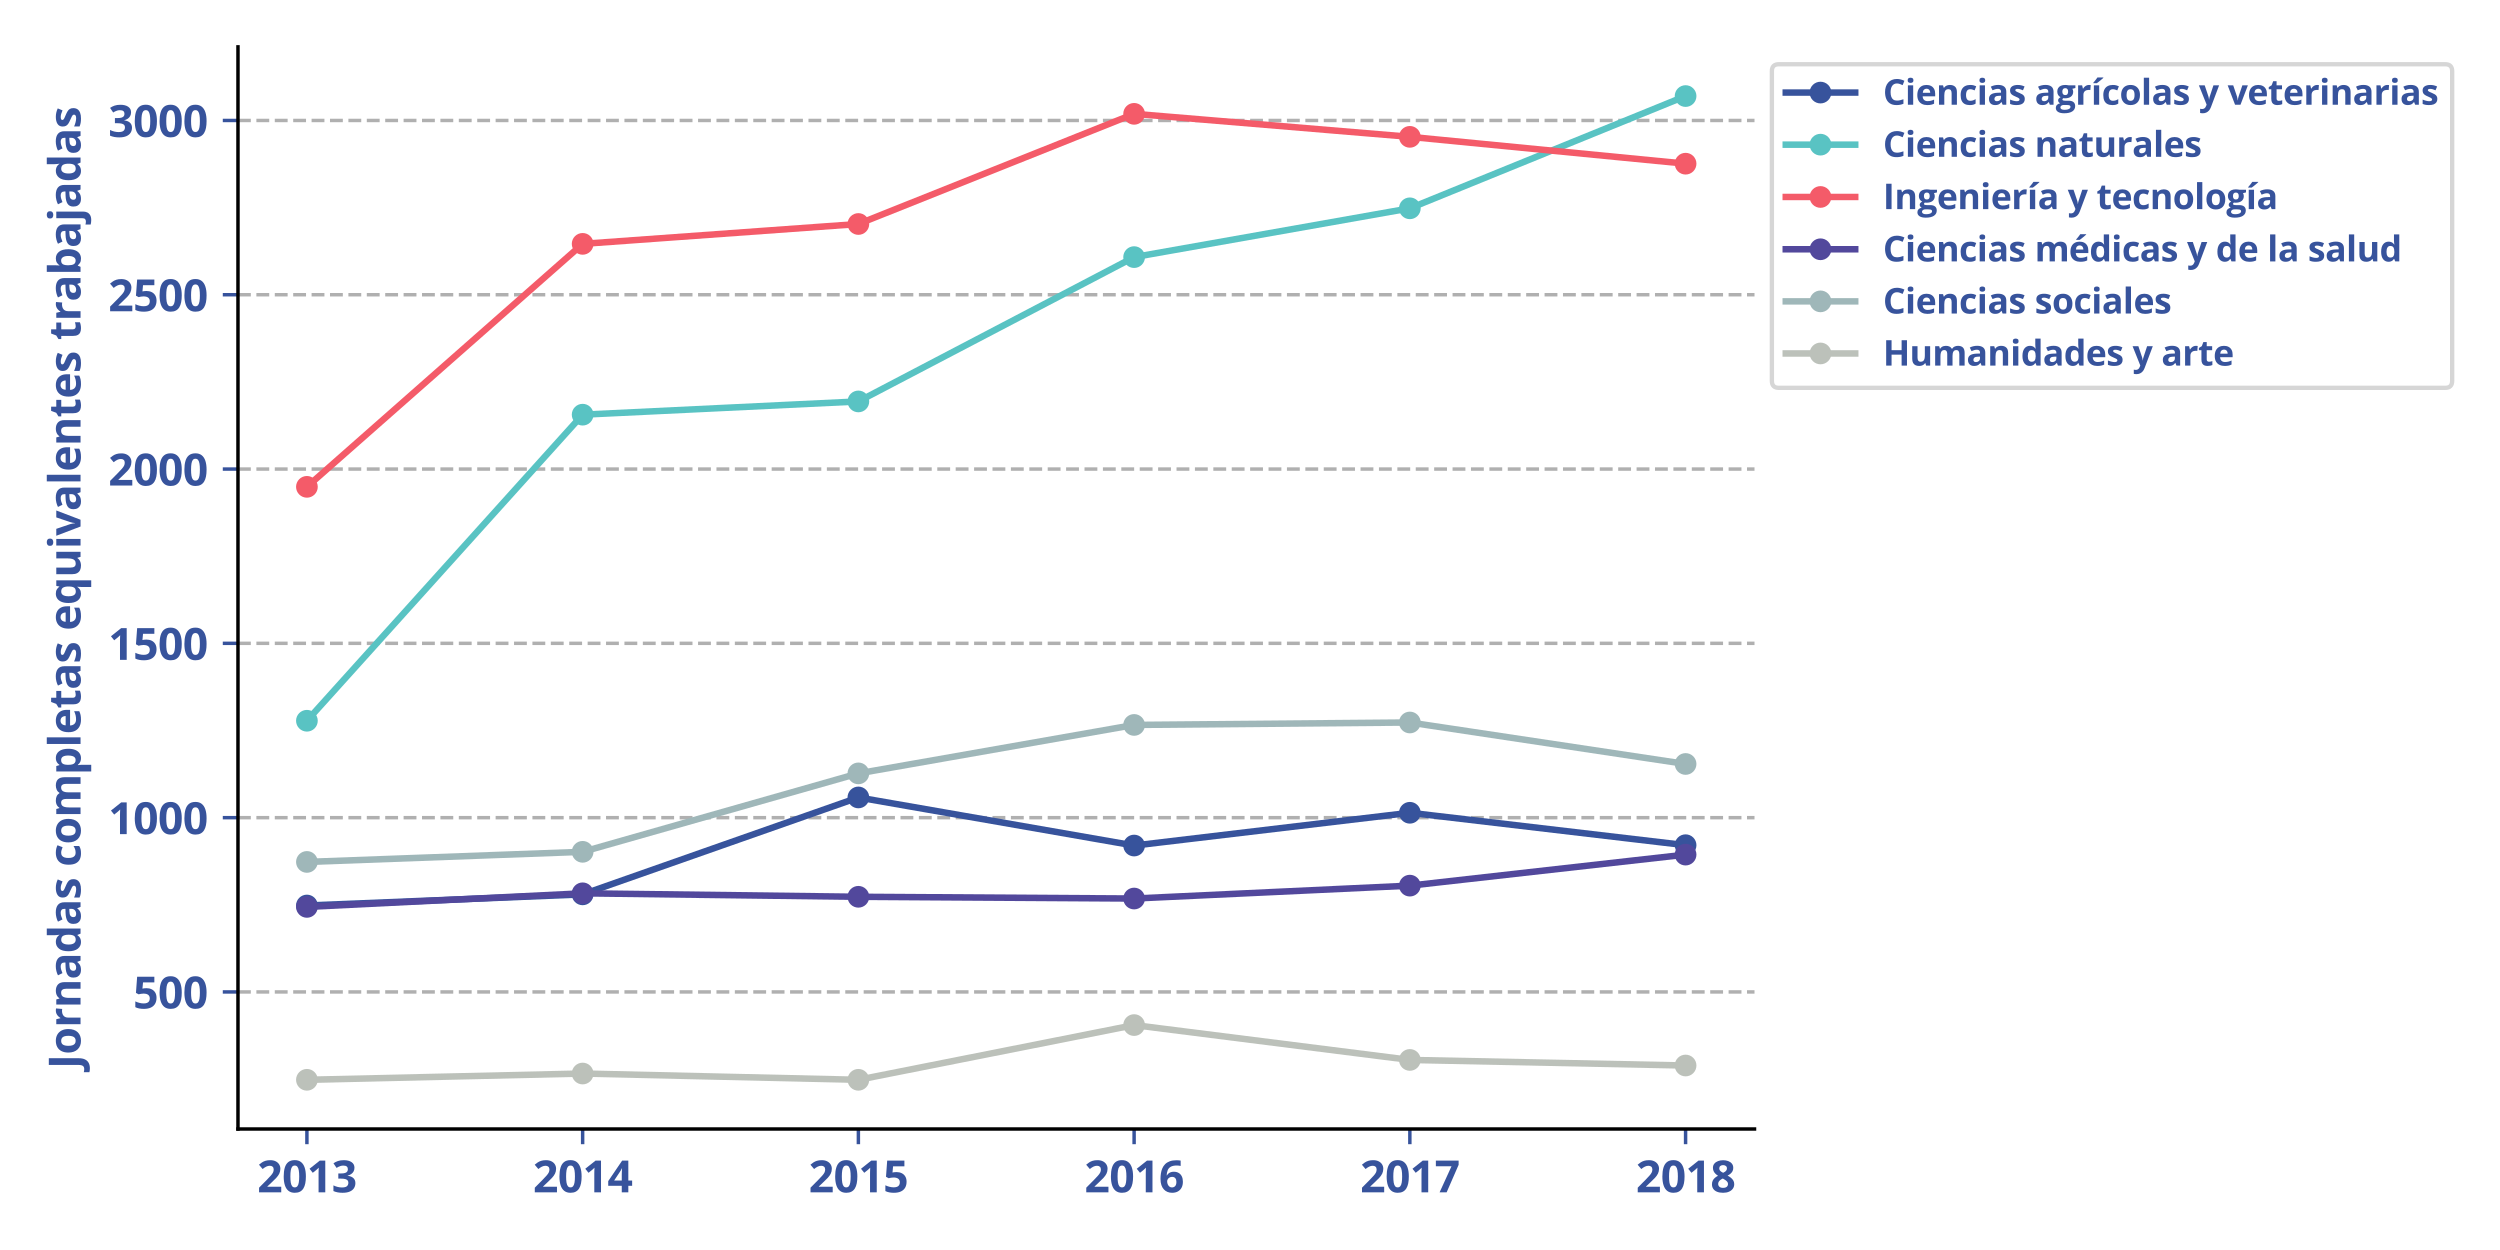 <?xml version="1.0" encoding="utf-8" standalone="no"?>
<!DOCTYPE svg PUBLIC "-//W3C//DTD SVG 1.1//EN"
  "http://www.w3.org/Graphics/SVG/1.1/DTD/svg11.dtd">
<svg xmlns:xlink="http://www.w3.org/1999/xlink" width="576pt" height="288pt" viewBox="0 0 576 288" xmlns="http://www.w3.org/2000/svg" version="1.1">
 <defs>
  <style type="text/css">*{stroke-linejoin: round; stroke-linecap: butt}</style>
 </defs>
 <g id="figure_1">
  <g id="patch_1">
   <path d="M 0 288 
L 576 288 
L 576 0 
L 0 0 
z
" style="fill: #ffffff"/>
  </g>
  <g id="axes_1">
   <g id="patch_2">
    <path d="M 54.83 260.12 
L 404.24 260.12 
L 404.24 10.8 
L 54.83 10.8 
z
" style="fill: #ffffff"/>
   </g>
   <g id="matplotlib.axis_1">
    <g id="xtick_1">
     <g id="line2d_1">
      <defs>
       <path id="m657e23f8a5" d="M 0 0 
L 0 3.5 
" style="stroke: #37539c; stroke-width: 0.8"/>
      </defs>
      <g>
       <use xlink:href="#m657e23f8a5" x="70.712" y="260.12" style="fill: #37539c; stroke: #37539c; stroke-width: 0.8"/>
      </g>
     </g>
     <g id="text_1">
      <!-- 2013 -->
      <g style="fill: #37539c" transform="translate(59.278 274.718) scale(0.1 -0.1)">
       <defs>
        <path id="OpenSans-Bold-32" d="M 3450 0 
L 256 0 
L 256 672 
L 1403 1831 
Q 1750 2188 1961 2427 
Q 2172 2666 2267 2862 
Q 2363 3059 2363 3284 
Q 2363 3556 2211 3692 
Q 2059 3828 1806 3828 
Q 1541 3828 1291 3706 
Q 1041 3584 769 3359 
L 244 3981 
Q 441 4150 661 4300 
Q 881 4450 1173 4542 
Q 1466 4634 1875 4634 
Q 2325 4634 2648 4471 
Q 2972 4309 3147 4029 
Q 3322 3750 3322 3397 
Q 3322 3019 3172 2706 
Q 3022 2394 2736 2087 
Q 2450 1781 2047 1409 
L 1459 856 
L 1459 813 
L 3450 813 
L 3450 0 
z
" transform="scale(0.016)"/>
        <path id="OpenSans-Bold-30" d="M 3425 2284 
Q 3425 1731 3339 1297 
Q 3253 863 3064 559 
Q 2875 256 2569 96 
Q 2263 -63 1825 -63 
Q 1275 -63 922 217 
Q 569 497 400 1023 
Q 231 1550 231 2284 
Q 231 3025 386 3551 
Q 541 4078 891 4359 
Q 1241 4641 1825 4641 
Q 2372 4641 2726 4361 
Q 3081 4081 3253 3554 
Q 3425 3028 3425 2284 
z
M 1191 2284 
Q 1191 1763 1248 1414 
Q 1306 1066 1443 891 
Q 1581 716 1825 716 
Q 2066 716 2205 889 
Q 2344 1063 2403 1411 
Q 2463 1759 2463 2284 
Q 2463 2806 2403 3156 
Q 2344 3506 2205 3682 
Q 2066 3859 1825 3859 
Q 1581 3859 1443 3682 
Q 1306 3506 1248 3156 
Q 1191 2806 1191 2284 
z
" transform="scale(0.016)"/>
        <path id="OpenSans-Bold-31" d="M 2644 0 
L 1678 0 
L 1678 2644 
Q 1678 2753 1681 2914 
Q 1684 3075 1690 3245 
Q 1697 3416 1703 3553 
Q 1669 3513 1564 3414 
Q 1459 3316 1369 3238 
L 844 2816 
L 378 3397 
L 1850 4569 
L 2644 4569 
L 2644 0 
z
" transform="scale(0.016)"/>
        <path id="OpenSans-Bold-33" d="M 3272 3547 
Q 3272 3231 3140 3000 
Q 3009 2769 2786 2622 
Q 2563 2475 2284 2406 
L 2284 2388 
Q 2834 2319 3120 2050 
Q 3406 1781 3406 1331 
Q 3406 931 3211 615 
Q 3016 300 2609 118 
Q 2203 -63 1563 -63 
Q 1184 -63 857 -2 
Q 531 59 244 184 
L 244 1006 
Q 538 856 859 779 
Q 1181 703 1459 703 
Q 1978 703 2186 883 
Q 2394 1063 2394 1388 
Q 2394 1578 2297 1709 
Q 2200 1841 1961 1909 
Q 1722 1978 1294 1978 
L 947 1978 
L 947 2719 
L 1300 2719 
Q 1722 2719 1942 2798 
Q 2163 2878 2242 3017 
Q 2322 3156 2322 3334 
Q 2322 3578 2172 3715 
Q 2022 3853 1672 3853 
Q 1453 3853 1273 3798 
Q 1094 3744 950 3667 
Q 806 3591 697 3519 
L 250 4184 
Q 519 4378 880 4506 
Q 1241 4634 1741 4634 
Q 2447 4634 2859 4350 
Q 3272 4066 3272 3547 
z
" transform="scale(0.016)"/>
       </defs>
       <use xlink:href="#OpenSans-Bold-32"/>
       <use xlink:href="#OpenSans-Bold-30" x="57.178"/>
       <use xlink:href="#OpenSans-Bold-31" x="114.355"/>
       <use xlink:href="#OpenSans-Bold-33" x="171.533"/>
      </g>
     </g>
    </g>
    <g id="xtick_2">
     <g id="line2d_2">
      <g>
       <use xlink:href="#m657e23f8a5" x="134.241" y="260.12" style="fill: #37539c; stroke: #37539c; stroke-width: 0.8"/>
      </g>
     </g>
     <g id="text_2">
      <!-- 2014 -->
      <g style="fill: #37539c" transform="translate(122.807 274.718) scale(0.1 -0.1)">
       <defs>
        <path id="OpenSans-Bold-34" d="M 3553 947 
L 3003 947 
L 3003 0 
L 2059 0 
L 2059 947 
L 109 947 
L 109 1619 
L 2113 4569 
L 3003 4569 
L 3003 1697 
L 3553 1697 
L 3553 947 
z
M 2059 1697 
L 2059 2472 
Q 2059 2581 2064 2731 
Q 2069 2881 2075 3031 
Q 2081 3181 2089 3298 
Q 2097 3416 2100 3463 
L 2075 3463 
Q 2016 3334 1950 3214 
Q 1884 3094 1797 2963 
L 959 1697 
L 2059 1697 
z
" transform="scale(0.016)"/>
       </defs>
       <use xlink:href="#OpenSans-Bold-32"/>
       <use xlink:href="#OpenSans-Bold-30" x="57.178"/>
       <use xlink:href="#OpenSans-Bold-31" x="114.355"/>
       <use xlink:href="#OpenSans-Bold-34" x="171.533"/>
      </g>
     </g>
    </g>
    <g id="xtick_3">
     <g id="line2d_3">
      <g>
       <use xlink:href="#m657e23f8a5" x="197.77" y="260.12" style="fill: #37539c; stroke: #37539c; stroke-width: 0.8"/>
      </g>
     </g>
     <g id="text_3">
      <!-- 2015 -->
      <g style="fill: #37539c" transform="translate(186.336 274.718) scale(0.1 -0.1)">
       <defs>
        <path id="OpenSans-Bold-35" d="M 1919 2919 
Q 2338 2919 2664 2759 
Q 2991 2600 3178 2290 
Q 3366 1981 3366 1528 
Q 3366 1034 3161 676 
Q 2956 319 2551 128 
Q 2147 -63 1544 -63 
Q 1184 -63 867 -2 
Q 550 59 313 184 
L 313 1019 
Q 550 894 883 808 
Q 1216 722 1509 722 
Q 1797 722 1994 798 
Q 2191 875 2292 1036 
Q 2394 1197 2394 1447 
Q 2394 1781 2169 1959 
Q 1944 2138 1478 2138 
Q 1300 2138 1108 2103 
Q 916 2069 788 2034 
L 403 2241 
L 575 4569 
L 3053 4569 
L 3053 3750 
L 1422 3750 
L 1338 2853 
Q 1444 2875 1569 2897 
Q 1694 2919 1919 2919 
z
" transform="scale(0.016)"/>
       </defs>
       <use xlink:href="#OpenSans-Bold-32"/>
       <use xlink:href="#OpenSans-Bold-30" x="57.178"/>
       <use xlink:href="#OpenSans-Bold-31" x="114.355"/>
       <use xlink:href="#OpenSans-Bold-35" x="171.533"/>
      </g>
     </g>
    </g>
    <g id="xtick_4">
     <g id="line2d_4">
      <g>
       <use xlink:href="#m657e23f8a5" x="261.3" y="260.12" style="fill: #37539c; stroke: #37539c; stroke-width: 0.8"/>
      </g>
     </g>
     <g id="text_4">
      <!-- 2016 -->
      <g style="fill: #37539c" transform="translate(249.865 274.718) scale(0.1 -0.1)">
       <defs>
        <path id="OpenSans-Bold-36" d="M 225 1941 
Q 225 2334 283 2720 
Q 341 3106 484 3448 
Q 628 3791 887 4055 
Q 1147 4319 1547 4470 
Q 1947 4622 2516 4622 
Q 2650 4622 2829 4611 
Q 3009 4600 3128 4575 
L 3128 3803 
Q 3003 3831 2861 3848 
Q 2719 3866 2578 3866 
Q 2009 3866 1698 3684 
Q 1388 3503 1261 3183 
Q 1134 2863 1113 2438 
L 1153 2438 
Q 1241 2591 1373 2709 
Q 1506 2828 1697 2898 
Q 1888 2969 2144 2969 
Q 2544 2969 2837 2798 
Q 3131 2628 3290 2306 
Q 3450 1984 3450 1522 
Q 3450 1028 3259 672 
Q 3069 316 2720 126 
Q 2372 -63 1894 -63 
Q 1544 -63 1241 57 
Q 938 178 709 425 
Q 481 672 353 1048 
Q 225 1425 225 1941 
z
M 1875 709 
Q 2159 709 2337 903 
Q 2516 1097 2516 1509 
Q 2516 1844 2361 2036 
Q 2206 2228 1894 2228 
Q 1681 2228 1520 2133 
Q 1359 2038 1271 1892 
Q 1184 1747 1184 1594 
Q 1184 1434 1228 1278 
Q 1272 1122 1359 994 
Q 1447 866 1576 787 
Q 1706 709 1875 709 
z
" transform="scale(0.016)"/>
       </defs>
       <use xlink:href="#OpenSans-Bold-32"/>
       <use xlink:href="#OpenSans-Bold-30" x="57.178"/>
       <use xlink:href="#OpenSans-Bold-31" x="114.355"/>
       <use xlink:href="#OpenSans-Bold-36" x="171.533"/>
      </g>
     </g>
    </g>
    <g id="xtick_5">
     <g id="line2d_5">
      <g>
       <use xlink:href="#m657e23f8a5" x="324.829" y="260.12" style="fill: #37539c; stroke: #37539c; stroke-width: 0.8"/>
      </g>
     </g>
     <g id="text_5">
      <!-- 2017 -->
      <g style="fill: #37539c" transform="translate(313.394 274.718) scale(0.1 -0.1)">
       <defs>
        <path id="OpenSans-Bold-37" d="M 709 0 
L 2425 3756 
L 172 3756 
L 172 4569 
L 3450 4569 
L 3450 3963 
L 1722 0 
L 709 0 
z
" transform="scale(0.016)"/>
       </defs>
       <use xlink:href="#OpenSans-Bold-32"/>
       <use xlink:href="#OpenSans-Bold-30" x="57.178"/>
       <use xlink:href="#OpenSans-Bold-31" x="114.355"/>
       <use xlink:href="#OpenSans-Bold-37" x="171.533"/>
      </g>
     </g>
    </g>
    <g id="xtick_6">
     <g id="line2d_6">
      <g>
       <use xlink:href="#m657e23f8a5" x="388.358" y="260.12" style="fill: #37539c; stroke: #37539c; stroke-width: 0.8"/>
      </g>
     </g>
     <g id="text_6">
      <!-- 2018 -->
      <g style="fill: #37539c" transform="translate(376.923 274.718) scale(0.1 -0.1)">
       <defs>
        <path id="OpenSans-Bold-38" d="M 1831 4628 
Q 2225 4628 2558 4506 
Q 2891 4384 3091 4139 
Q 3291 3894 3291 3525 
Q 3291 3250 3183 3044 
Q 3075 2838 2890 2683 
Q 2706 2528 2472 2413 
Q 2716 2284 2934 2114 
Q 3153 1944 3292 1716 
Q 3431 1488 3431 1184 
Q 3431 803 3228 523 
Q 3025 244 2665 90 
Q 2306 -63 1831 -63 
Q 1319 -63 959 84 
Q 600 231 412 504 
Q 225 778 225 1159 
Q 225 1472 342 1703 
Q 459 1934 659 2101 
Q 859 2269 1100 2388 
Q 897 2516 730 2678 
Q 563 2841 464 3050 
Q 366 3259 366 3531 
Q 366 3894 570 4137 
Q 775 4381 1109 4504 
Q 1444 4628 1831 4628 
z
M 1119 1216 
Q 1119 969 1295 808 
Q 1472 647 1819 647 
Q 2178 647 2356 801 
Q 2534 956 2534 1209 
Q 2534 1384 2432 1515 
Q 2331 1647 2178 1751 
Q 2025 1856 1869 1947 
L 1784 1991 
Q 1584 1900 1436 1787 
Q 1288 1675 1203 1534 
Q 1119 1394 1119 1216 
z
M 1825 3922 
Q 1588 3922 1431 3800 
Q 1275 3678 1275 3456 
Q 1275 3300 1351 3183 
Q 1428 3066 1554 2978 
Q 1681 2891 1831 2816 
Q 1975 2884 2100 2968 
Q 2225 3053 2303 3172 
Q 2381 3291 2381 3456 
Q 2381 3678 2223 3800 
Q 2066 3922 1825 3922 
z
" transform="scale(0.016)"/>
       </defs>
       <use xlink:href="#OpenSans-Bold-32"/>
       <use xlink:href="#OpenSans-Bold-30" x="57.178"/>
       <use xlink:href="#OpenSans-Bold-31" x="114.355"/>
       <use xlink:href="#OpenSans-Bold-38" x="171.533"/>
      </g>
     </g>
    </g>
   </g>
   <g id="matplotlib.axis_2">
    <g id="ytick_1">
     <g id="line2d_7">
      <path d="M 54.83 228.547 
L 404.24 228.547 
" clip-path="url(#p68035c2fbf)" style="fill: none; stroke-dasharray: 2.96,1.28; stroke-dashoffset: 0; stroke: #b0b0b0; stroke-width: 0.8"/>
     </g>
     <g id="line2d_8">
      <defs>
       <path id="m4c033260a4" d="M 0 0 
L -3.5 0 
" style="stroke: #37539c; stroke-width: 0.8"/>
      </defs>
      <g>
       <use xlink:href="#m4c033260a4" x="54.83" y="228.547" style="fill: #37539c; stroke: #37539c; stroke-width: 0.8"/>
      </g>
     </g>
     <g id="text_7">
      <!-- 500 -->
      <g style="fill: #37539c" transform="translate(30.678 232.347) scale(0.1 -0.1)">
       <use xlink:href="#OpenSans-Bold-35"/>
       <use xlink:href="#OpenSans-Bold-30" x="57.178"/>
       <use xlink:href="#OpenSans-Bold-30" x="114.355"/>
      </g>
     </g>
    </g>
    <g id="ytick_2">
     <g id="line2d_9">
      <path d="M 54.83 188.389 
L 404.24 188.389 
" clip-path="url(#p68035c2fbf)" style="fill: none; stroke-dasharray: 2.96,1.28; stroke-dashoffset: 0; stroke: #b0b0b0; stroke-width: 0.8"/>
     </g>
     <g id="line2d_10">
      <g>
       <use xlink:href="#m4c033260a4" x="54.83" y="188.389" style="fill: #37539c; stroke: #37539c; stroke-width: 0.8"/>
      </g>
     </g>
     <g id="text_8">
      <!-- 1000 -->
      <g style="fill: #37539c" transform="translate(24.961 192.188) scale(0.1 -0.1)">
       <use xlink:href="#OpenSans-Bold-31"/>
       <use xlink:href="#OpenSans-Bold-30" x="57.178"/>
       <use xlink:href="#OpenSans-Bold-30" x="114.355"/>
       <use xlink:href="#OpenSans-Bold-30" x="171.533"/>
      </g>
     </g>
    </g>
    <g id="ytick_3">
     <g id="line2d_11">
      <path d="M 54.83 148.23 
L 404.24 148.23 
" clip-path="url(#p68035c2fbf)" style="fill: none; stroke-dasharray: 2.96,1.28; stroke-dashoffset: 0; stroke: #b0b0b0; stroke-width: 0.8"/>
     </g>
     <g id="line2d_12">
      <g>
       <use xlink:href="#m4c033260a4" x="54.83" y="148.23" style="fill: #37539c; stroke: #37539c; stroke-width: 0.8"/>
      </g>
     </g>
     <g id="text_9">
      <!-- 1500 -->
      <g style="fill: #37539c" transform="translate(24.961 152.03) scale(0.1 -0.1)">
       <use xlink:href="#OpenSans-Bold-31"/>
       <use xlink:href="#OpenSans-Bold-35" x="57.178"/>
       <use xlink:href="#OpenSans-Bold-30" x="114.355"/>
       <use xlink:href="#OpenSans-Bold-30" x="171.533"/>
      </g>
     </g>
    </g>
    <g id="ytick_4">
     <g id="line2d_13">
      <path d="M 54.83 108.072 
L 404.24 108.072 
" clip-path="url(#p68035c2fbf)" style="fill: none; stroke-dasharray: 2.96,1.28; stroke-dashoffset: 0; stroke: #b0b0b0; stroke-width: 0.8"/>
     </g>
     <g id="line2d_14">
      <g>
       <use xlink:href="#m4c033260a4" x="54.83" y="108.072" style="fill: #37539c; stroke: #37539c; stroke-width: 0.8"/>
      </g>
     </g>
     <g id="text_10">
      <!-- 2000 -->
      <g style="fill: #37539c" transform="translate(24.961 111.871) scale(0.1 -0.1)">
       <use xlink:href="#OpenSans-Bold-32"/>
       <use xlink:href="#OpenSans-Bold-30" x="57.178"/>
       <use xlink:href="#OpenSans-Bold-30" x="114.355"/>
       <use xlink:href="#OpenSans-Bold-30" x="171.533"/>
      </g>
     </g>
    </g>
    <g id="ytick_5">
     <g id="line2d_15">
      <path d="M 54.83 67.913 
L 404.24 67.913 
" clip-path="url(#p68035c2fbf)" style="fill: none; stroke-dasharray: 2.96,1.28; stroke-dashoffset: 0; stroke: #b0b0b0; stroke-width: 0.8"/>
     </g>
     <g id="line2d_16">
      <g>
       <use xlink:href="#m4c033260a4" x="54.83" y="67.913" style="fill: #37539c; stroke: #37539c; stroke-width: 0.8"/>
      </g>
     </g>
     <g id="text_11">
      <!-- 2500 -->
      <g style="fill: #37539c" transform="translate(24.961 71.713) scale(0.1 -0.1)">
       <use xlink:href="#OpenSans-Bold-32"/>
       <use xlink:href="#OpenSans-Bold-35" x="57.178"/>
       <use xlink:href="#OpenSans-Bold-30" x="114.355"/>
       <use xlink:href="#OpenSans-Bold-30" x="171.533"/>
      </g>
     </g>
    </g>
    <g id="ytick_6">
     <g id="line2d_17">
      <path d="M 54.83 27.755 
L 404.24 27.755 
" clip-path="url(#p68035c2fbf)" style="fill: none; stroke-dasharray: 2.96,1.28; stroke-dashoffset: 0; stroke: #b0b0b0; stroke-width: 0.8"/>
     </g>
     <g id="line2d_18">
      <g>
       <use xlink:href="#m4c033260a4" x="54.83" y="27.755" style="fill: #37539c; stroke: #37539c; stroke-width: 0.8"/>
      </g>
     </g>
     <g id="text_12">
      <!-- 3000 -->
      <g style="fill: #37539c" transform="translate(24.961 31.554) scale(0.1 -0.1)">
       <use xlink:href="#OpenSans-Bold-33"/>
       <use xlink:href="#OpenSans-Bold-30" x="57.178"/>
       <use xlink:href="#OpenSans-Bold-30" x="114.355"/>
       <use xlink:href="#OpenSans-Bold-30" x="171.533"/>
      </g>
     </g>
    </g>
    <g id="text_13">
     <!-- Jornadas completas equivalentes trabajadas -->
     <g style="fill: #37539c" transform="translate(18.558 246.282) rotate(-90) scale(0.1 -0.1)">
      <defs>
       <path id="OpenSans-Bold-4a" d="M 97 -1344 
Q -91 -1344 -233 -1323 
Q -375 -1303 -475 -1275 
L -475 -469 
Q -375 -491 -261 -511 
Q -147 -531 -19 -531 
Q 150 -531 284 -467 
Q 419 -403 497 -225 
Q 575 -47 575 288 
L 575 4569 
L 1544 4569 
L 1544 294 
Q 1544 -294 1361 -655 
Q 1178 -1016 851 -1180 
Q 525 -1344 97 -1344 
z
" transform="scale(0.016)"/>
       <path id="OpenSans-Bold-6f" d="M 3675 1753 
Q 3675 1316 3558 978 
Q 3441 641 3217 408 
Q 2994 175 2680 56 
Q 2366 -63 1972 -63 
Q 1603 -63 1295 56 
Q 988 175 761 408 
Q 534 641 411 978 
Q 288 1316 288 1753 
Q 288 2334 494 2737 
Q 700 3141 1081 3350 
Q 1463 3559 1991 3559 
Q 2481 3559 2861 3350 
Q 3241 3141 3458 2737 
Q 3675 2334 3675 1753 
z
M 1259 1753 
Q 1259 1409 1334 1175 
Q 1409 941 1568 822 
Q 1728 703 1984 703 
Q 2238 703 2395 822 
Q 2553 941 2626 1175 
Q 2700 1409 2700 1753 
Q 2700 2100 2626 2329 
Q 2553 2559 2393 2675 
Q 2234 2791 1978 2791 
Q 1600 2791 1429 2531 
Q 1259 2272 1259 1753 
z
" transform="scale(0.016)"/>
       <path id="OpenSans-Bold-72" d="M 2450 3559 
Q 2522 3559 2617 3551 
Q 2713 3544 2772 3531 
L 2700 2638 
Q 2653 2653 2567 2661 
Q 2481 2669 2419 2669 
Q 2234 2669 2061 2622 
Q 1888 2575 1750 2470 
Q 1613 2366 1533 2195 
Q 1453 2025 1453 1778 
L 1453 0 
L 500 0 
L 500 3494 
L 1222 3494 
L 1363 2906 
L 1409 2906 
Q 1513 3084 1667 3232 
Q 1822 3381 2020 3470 
Q 2219 3559 2450 3559 
z
" transform="scale(0.016)"/>
       <path id="OpenSans-Bold-6e" d="M 2484 3559 
Q 3044 3559 3384 3254 
Q 3725 2950 3725 2278 
L 3725 0 
L 2772 0 
L 2772 2041 
Q 2772 2416 2636 2606 
Q 2500 2797 2209 2797 
Q 1772 2797 1612 2500 
Q 1453 2203 1453 1644 
L 1453 0 
L 500 0 
L 500 3494 
L 1228 3494 
L 1356 3047 
L 1409 3047 
Q 1522 3228 1689 3340 
Q 1856 3453 2061 3506 
Q 2266 3559 2484 3559 
z
" transform="scale(0.016)"/>
       <path id="OpenSans-Bold-61" d="M 1931 3566 
Q 2634 3566 3009 3259 
Q 3384 2953 3384 2328 
L 3384 0 
L 2719 0 
L 2534 475 
L 2509 475 
Q 2359 288 2203 169 
Q 2047 50 1844 -6 
Q 1641 -63 1350 -63 
Q 1041 -63 795 56 
Q 550 175 409 420 
Q 269 666 269 1044 
Q 269 1600 659 1864 
Q 1050 2128 1831 2156 
L 2438 2175 
L 2438 2328 
Q 2438 2603 2294 2731 
Q 2150 2859 1894 2859 
Q 1641 2859 1397 2787 
Q 1153 2716 909 2606 
L 594 3250 
Q 872 3397 1217 3481 
Q 1563 3566 1931 3566 
z
M 2438 1619 
L 2069 1606 
Q 1606 1594 1426 1441 
Q 1247 1288 1247 1038 
Q 1247 819 1375 726 
Q 1503 634 1709 634 
Q 2016 634 2227 815 
Q 2438 997 2438 1331 
L 2438 1619 
z
" transform="scale(0.016)"/>
       <path id="OpenSans-Bold-64" d="M 1606 -63 
Q 1022 -63 655 395 
Q 288 853 288 1741 
Q 288 2638 659 3098 
Q 1031 3559 1631 3559 
Q 1881 3559 2072 3490 
Q 2263 3422 2402 3306 
Q 2541 3191 2638 3047 
L 2669 3047 
Q 2650 3147 2623 3342 
Q 2597 3538 2597 3744 
L 2597 4863 
L 3553 4863 
L 3553 0 
L 2822 0 
L 2638 453 
L 2597 453 
Q 2506 309 2370 192 
Q 2234 75 2046 6 
Q 1859 -63 1606 -63 
z
M 1941 697 
Q 2331 697 2492 930 
Q 2653 1163 2663 1631 
L 2663 1734 
Q 2663 2244 2506 2514 
Q 2350 2784 1925 2784 
Q 1609 2784 1431 2512 
Q 1253 2241 1253 1728 
Q 1253 1216 1433 956 
Q 1613 697 1941 697 
z
" transform="scale(0.016)"/>
       <path id="OpenSans-Bold-73" d="M 2938 1038 
Q 2938 681 2770 436 
Q 2603 191 2272 64 
Q 1941 -63 1447 -63 
Q 1081 -63 820 -16 
Q 559 31 294 141 
L 294 928 
Q 578 800 904 717 
Q 1231 634 1478 634 
Q 1756 634 1876 717 
Q 1997 800 1997 934 
Q 1997 1022 1948 1092 
Q 1900 1163 1740 1252 
Q 1581 1341 1241 1484 
Q 913 1622 702 1762 
Q 491 1903 389 2095 
Q 288 2288 288 2584 
Q 288 3069 664 3314 
Q 1041 3559 1672 3559 
Q 1997 3559 2292 3493 
Q 2588 3428 2900 3284 
L 2613 2597 
Q 2353 2709 2123 2781 
Q 1894 2853 1656 2853 
Q 1447 2853 1340 2797 
Q 1234 2741 1234 2625 
Q 1234 2541 1289 2475 
Q 1344 2409 1501 2329 
Q 1659 2250 1966 2125 
Q 2263 2003 2481 1870 
Q 2700 1738 2819 1542 
Q 2938 1347 2938 1038 
z
" transform="scale(0.016)"/>
       <path id="OpenSans-Bold-20" transform="scale(0.016)"/>
       <path id="OpenSans-Bold-63" d="M 1919 -63 
Q 1400 -63 1034 126 
Q 669 316 478 712 
Q 288 1109 288 1728 
Q 288 2369 505 2773 
Q 722 3178 1108 3368 
Q 1494 3559 2003 3559 
Q 2366 3559 2630 3489 
Q 2894 3419 3091 3322 
L 2809 2584 
Q 2584 2675 2390 2733 
Q 2197 2791 2003 2791 
Q 1753 2791 1587 2673 
Q 1422 2556 1340 2322 
Q 1259 2088 1259 1734 
Q 1259 1388 1346 1159 
Q 1434 931 1600 820 
Q 1766 709 2003 709 
Q 2300 709 2531 789 
Q 2763 869 2981 1013 
L 2981 197 
Q 2763 59 2523 -2 
Q 2284 -63 1919 -63 
z
" transform="scale(0.016)"/>
       <path id="OpenSans-Bold-6d" d="M 4603 3559 
Q 5197 3559 5501 3254 
Q 5806 2950 5806 2278 
L 5806 0 
L 4850 0 
L 4850 2041 
Q 4850 2416 4722 2606 
Q 4594 2797 4325 2797 
Q 3947 2797 3787 2526 
Q 3628 2256 3628 1753 
L 3628 0 
L 2675 0 
L 2675 2041 
Q 2675 2291 2619 2459 
Q 2563 2628 2447 2712 
Q 2331 2797 2150 2797 
Q 1884 2797 1732 2664 
Q 1581 2531 1517 2273 
Q 1453 2016 1453 1644 
L 1453 0 
L 500 0 
L 500 3494 
L 1228 3494 
L 1356 3047 
L 1409 3047 
Q 1516 3228 1677 3340 
Q 1838 3453 2031 3506 
Q 2225 3559 2425 3559 
Q 2809 3559 3076 3434 
Q 3344 3309 3488 3047 
L 3572 3047 
Q 3728 3316 4014 3437 
Q 4300 3559 4603 3559 
z
" transform="scale(0.016)"/>
       <path id="OpenSans-Bold-70" d="M 2444 3559 
Q 3034 3559 3398 3100 
Q 3763 2641 3763 1753 
Q 3763 1159 3591 754 
Q 3419 350 3116 143 
Q 2813 -63 2419 -63 
Q 2166 -63 1984 1 
Q 1803 66 1675 167 
Q 1547 269 1453 384 
L 1403 384 
Q 1428 259 1440 128 
Q 1453 -3 1453 -128 
L 1453 -1538 
L 500 -1538 
L 500 3494 
L 1275 3494 
L 1409 3041 
L 1453 3041 
Q 1547 3181 1681 3300 
Q 1816 3419 2005 3489 
Q 2194 3559 2444 3559 
z
M 2138 2797 
Q 1888 2797 1741 2694 
Q 1594 2591 1526 2384 
Q 1459 2178 1453 1863 
L 1453 1759 
Q 1453 1422 1517 1187 
Q 1581 953 1732 831 
Q 1884 709 2150 709 
Q 2369 709 2509 831 
Q 2650 953 2720 1189 
Q 2791 1425 2791 1766 
Q 2791 2278 2631 2537 
Q 2472 2797 2138 2797 
z
" transform="scale(0.016)"/>
       <path id="OpenSans-Bold-6c" d="M 1453 0 
L 500 0 
L 500 4863 
L 1453 4863 
L 1453 0 
z
" transform="scale(0.016)"/>
       <path id="OpenSans-Bold-65" d="M 1941 3559 
Q 2425 3559 2775 3373 
Q 3125 3188 3315 2834 
Q 3506 2481 3506 1972 
L 3506 1509 
L 1253 1509 
Q 1269 1106 1495 876 
Q 1722 647 2125 647 
Q 2459 647 2737 715 
Q 3016 784 3309 922 
L 3309 184 
Q 3050 56 2767 -3 
Q 2484 -63 2081 -63 
Q 1556 -63 1151 131 
Q 747 325 517 722 
Q 288 1119 288 1722 
Q 288 2334 495 2742 
Q 703 3150 1075 3354 
Q 1447 3559 1941 3559 
z
M 1947 2881 
Q 1669 2881 1486 2703 
Q 1303 2525 1275 2144 
L 2613 2144 
Q 2609 2356 2536 2522 
Q 2463 2688 2317 2784 
Q 2172 2881 1947 2881 
z
" transform="scale(0.016)"/>
       <path id="OpenSans-Bold-74" d="M 1972 697 
Q 2128 697 2276 728 
Q 2425 759 2572 806 
L 2572 97 
Q 2419 28 2192 -17 
Q 1966 -63 1697 -63 
Q 1384 -63 1136 39 
Q 888 141 745 392 
Q 603 644 603 1094 
L 603 2778 
L 147 2778 
L 147 3181 
L 672 3500 
L 947 4238 
L 1556 4238 
L 1556 3494 
L 2534 3494 
L 2534 2778 
L 1556 2778 
L 1556 1094 
Q 1556 894 1670 795 
Q 1784 697 1972 697 
z
" transform="scale(0.016)"/>
       <path id="OpenSans-Bold-71" d="M 2597 -1538 
L 2597 -72 
Q 2597 59 2608 192 
Q 2619 325 2638 453 
L 2597 453 
Q 2463 238 2227 87 
Q 1991 -63 1606 -63 
Q 1016 -63 652 395 
Q 288 853 288 1741 
Q 288 2338 456 2742 
Q 625 3147 926 3353 
Q 1228 3559 1625 3559 
Q 2009 3559 2248 3411 
Q 2488 3263 2638 3047 
L 2663 3047 
L 2747 3494 
L 3553 3494 
L 3553 -1538 
L 2597 -1538 
z
M 1947 684 
Q 2209 684 2364 787 
Q 2519 891 2587 1098 
Q 2656 1306 2663 1619 
L 2663 1734 
Q 2663 2244 2506 2514 
Q 2350 2784 1931 2784 
Q 1591 2784 1425 2512 
Q 1259 2241 1259 1728 
Q 1259 1206 1428 945 
Q 1597 684 1947 684 
z
" transform="scale(0.016)"/>
       <path id="OpenSans-Bold-75" d="M 3706 3494 
L 3706 0 
L 2975 0 
L 2847 447 
L 2797 447 
Q 2684 269 2515 156 
Q 2347 44 2144 -9 
Q 1941 -63 1722 -63 
Q 1347 -63 1069 70 
Q 791 203 636 484 
Q 481 766 481 1216 
L 481 3494 
L 1434 3494 
L 1434 1453 
Q 1434 1078 1568 887 
Q 1703 697 1997 697 
Q 2288 697 2453 830 
Q 2619 963 2686 1220 
Q 2753 1478 2753 1850 
L 2753 3494 
L 3706 3494 
z
" transform="scale(0.016)"/>
       <path id="OpenSans-Bold-69" d="M 1453 3494 
L 1453 0 
L 500 0 
L 500 3494 
L 1453 3494 
z
M 978 4863 
Q 1191 4863 1344 4764 
Q 1497 4666 1497 4397 
Q 1497 4131 1344 4029 
Q 1191 3928 978 3928 
Q 763 3928 611 4029 
Q 459 4131 459 4397 
Q 459 4666 611 4764 
Q 763 4863 978 4863 
z
" transform="scale(0.016)"/>
       <path id="OpenSans-Bold-76" d="M 1331 0 
L 0 3494 
L 997 3494 
L 1672 1503 
Q 1728 1328 1761 1134 
Q 1794 941 1806 788 
L 1831 788 
Q 1841 953 1877 1140 
Q 1913 1328 1972 1503 
L 2644 3494 
L 3641 3494 
L 2309 0 
L 1331 0 
z
" transform="scale(0.016)"/>
       <path id="OpenSans-Bold-62" d="M 1453 4863 
L 1453 3731 
Q 1453 3534 1442 3340 
Q 1431 3147 1416 3041 
L 1453 3041 
Q 1591 3256 1828 3407 
Q 2066 3559 2444 3559 
Q 3031 3559 3397 3100 
Q 3763 2641 3763 1753 
Q 3763 1156 3594 751 
Q 3425 347 3122 142 
Q 2819 -63 2419 -63 
Q 2034 -63 1812 75 
Q 1591 213 1453 384 
L 1388 384 
L 1228 0 
L 500 0 
L 500 4863 
L 1453 4863 
z
M 2138 2797 
Q 1888 2797 1741 2694 
Q 1594 2591 1526 2384 
Q 1459 2178 1453 1863 
L 1453 1759 
Q 1453 1250 1603 979 
Q 1753 709 2150 709 
Q 2444 709 2617 981 
Q 2791 1253 2791 1766 
Q 2791 2278 2616 2537 
Q 2441 2797 2138 2797 
z
" transform="scale(0.016)"/>
       <path id="OpenSans-Bold-6a" d="M 219 -1538 
Q 56 -1538 -119 -1514 
Q -294 -1491 -409 -1459 
L -409 -709 
Q -294 -741 -192 -755 
Q -91 -769 38 -769 
Q 231 -769 365 -661 
Q 500 -553 500 -238 
L 500 3494 
L 1453 3494 
L 1453 -378 
Q 1453 -697 1331 -961 
Q 1209 -1225 937 -1381 
Q 666 -1538 219 -1538 
z
M 459 4397 
Q 459 4666 611 4764 
Q 763 4863 978 4863 
Q 1191 4863 1344 4764 
Q 1497 4666 1497 4397 
Q 1497 4131 1344 4029 
Q 1191 3928 978 3928 
Q 763 3928 611 4029 
Q 459 4131 459 4397 
z
" transform="scale(0.016)"/>
      </defs>
      <use xlink:href="#OpenSans-Bold-4a"/>
      <use xlink:href="#OpenSans-Bold-6f" x="33.105"/>
      <use xlink:href="#OpenSans-Bold-72" x="95.02"/>
      <use xlink:href="#OpenSans-Bold-6e" x="140.43"/>
      <use xlink:href="#OpenSans-Bold-61" x="206.152"/>
      <use xlink:href="#OpenSans-Bold-64" x="266.553"/>
      <use xlink:href="#OpenSans-Bold-61" x="329.834"/>
      <use xlink:href="#OpenSans-Bold-73" x="390.234"/>
      <use xlink:href="#OpenSans-Bold-20" x="439.941"/>
      <use xlink:href="#OpenSans-Bold-63" x="465.918"/>
      <use xlink:href="#OpenSans-Bold-6f" x="517.334"/>
      <use xlink:href="#OpenSans-Bold-6d" x="579.248"/>
      <use xlink:href="#OpenSans-Bold-70" x="677.441"/>
      <use xlink:href="#OpenSans-Bold-6c" x="740.723"/>
      <use xlink:href="#OpenSans-Bold-65" x="771.24"/>
      <use xlink:href="#OpenSans-Bold-74" x="830.322"/>
      <use xlink:href="#OpenSans-Bold-61" x="873.73"/>
      <use xlink:href="#OpenSans-Bold-73" x="934.131"/>
      <use xlink:href="#OpenSans-Bold-20" x="983.838"/>
      <use xlink:href="#OpenSans-Bold-65" x="1009.814"/>
      <use xlink:href="#OpenSans-Bold-71" x="1068.896"/>
      <use xlink:href="#OpenSans-Bold-75" x="1132.178"/>
      <use xlink:href="#OpenSans-Bold-69" x="1197.9"/>
      <use xlink:href="#OpenSans-Bold-76" x="1228.418"/>
      <use xlink:href="#OpenSans-Bold-61" x="1285.303"/>
      <use xlink:href="#OpenSans-Bold-6c" x="1345.703"/>
      <use xlink:href="#OpenSans-Bold-65" x="1376.221"/>
      <use xlink:href="#OpenSans-Bold-6e" x="1435.303"/>
      <use xlink:href="#OpenSans-Bold-74" x="1501.025"/>
      <use xlink:href="#OpenSans-Bold-65" x="1544.434"/>
      <use xlink:href="#OpenSans-Bold-73" x="1603.516"/>
      <use xlink:href="#OpenSans-Bold-20" x="1653.223"/>
      <use xlink:href="#OpenSans-Bold-74" x="1679.199"/>
      <use xlink:href="#OpenSans-Bold-72" x="1722.607"/>
      <use xlink:href="#OpenSans-Bold-61" x="1768.018"/>
      <use xlink:href="#OpenSans-Bold-62" x="1828.418"/>
      <use xlink:href="#OpenSans-Bold-61" x="1891.699"/>
      <use xlink:href="#OpenSans-Bold-6a" x="1952.1"/>
      <use xlink:href="#OpenSans-Bold-61" x="1982.617"/>
      <use xlink:href="#OpenSans-Bold-64" x="2043.018"/>
      <use xlink:href="#OpenSans-Bold-61" x="2106.299"/>
      <use xlink:href="#OpenSans-Bold-73" x="2166.699"/>
     </g>
    </g>
   </g>
   <g id="line2d_19">
    <path d="M 70.712 208.629 
L 134.241 206.059 
L 197.77 183.731 
L 261.3 194.814 
L 324.829 187.264 
L 388.358 194.734 
" clip-path="url(#p68035c2fbf)" style="fill: none; stroke: #37539c; stroke-width: 1.5; stroke-linecap: square"/>
    <defs>
     <path id="m82f438a4f3" d="M 0 2 
C 0.53 2 1.039 1.789 1.414 1.414 
C 1.789 1.039 2 0.53 2 0 
C 2 -0.53 1.789 -1.039 1.414 -1.414 
C 1.039 -1.789 0.53 -2 0 -2 
C -0.53 -2 -1.039 -1.789 -1.414 -1.414 
C -1.789 -1.039 -2 -0.53 -2 0 
C -2 0.53 -1.789 1.039 -1.414 1.414 
C -1.039 1.789 -0.53 2 0 2 
z
" style="stroke: #37539c"/>
    </defs>
    <g clip-path="url(#p68035c2fbf)">
     <use xlink:href="#m82f438a4f3" x="70.712" y="208.629" style="fill: #37539c; stroke: #37539c"/>
     <use xlink:href="#m82f438a4f3" x="134.241" y="206.059" style="fill: #37539c; stroke: #37539c"/>
     <use xlink:href="#m82f438a4f3" x="197.77" y="183.731" style="fill: #37539c; stroke: #37539c"/>
     <use xlink:href="#m82f438a4f3" x="261.3" y="194.814" style="fill: #37539c; stroke: #37539c"/>
     <use xlink:href="#m82f438a4f3" x="324.829" y="187.264" style="fill: #37539c; stroke: #37539c"/>
     <use xlink:href="#m82f438a4f3" x="388.358" y="194.734" style="fill: #37539c; stroke: #37539c"/>
    </g>
   </g>
   <g id="line2d_20">
    <path d="M 70.712 166.061 
L 134.241 95.542 
L 197.77 92.49 
L 261.3 59.239 
L 324.829 47.995 
L 388.358 22.133 
" clip-path="url(#p68035c2fbf)" style="fill: none; stroke: #59c3c3; stroke-width: 1.5; stroke-linecap: square"/>
    <defs>
     <path id="mc0615ec566" d="M 0 2 
C 0.53 2 1.039 1.789 1.414 1.414 
C 1.789 1.039 2 0.53 2 0 
C 2 -0.53 1.789 -1.039 1.414 -1.414 
C 1.039 -1.789 0.53 -2 0 -2 
C -0.53 -2 -1.039 -1.789 -1.414 -1.414 
C -1.789 -1.039 -2 -0.53 -2 0 
C -2 0.53 -1.789 1.039 -1.414 1.414 
C -1.039 1.789 -0.53 2 0 2 
z
" style="stroke: #59c3c3"/>
    </defs>
    <g clip-path="url(#p68035c2fbf)">
     <use xlink:href="#mc0615ec566" x="70.712" y="166.061" style="fill: #59c3c3; stroke: #59c3c3"/>
     <use xlink:href="#mc0615ec566" x="134.241" y="95.542" style="fill: #59c3c3; stroke: #59c3c3"/>
     <use xlink:href="#mc0615ec566" x="197.77" y="92.49" style="fill: #59c3c3; stroke: #59c3c3"/>
     <use xlink:href="#mc0615ec566" x="261.3" y="59.239" style="fill: #59c3c3; stroke: #59c3c3"/>
     <use xlink:href="#mc0615ec566" x="324.829" y="47.995" style="fill: #59c3c3; stroke: #59c3c3"/>
     <use xlink:href="#mc0615ec566" x="388.358" y="22.133" style="fill: #59c3c3; stroke: #59c3c3"/>
    </g>
   </g>
   <g id="line2d_21">
    <path d="M 70.712 112.168 
L 134.241 56.187 
L 197.77 51.609 
L 261.3 26.229 
L 324.829 31.53 
L 388.358 37.714 
" clip-path="url(#p68035c2fbf)" style="fill: none; stroke: #f45b69; stroke-width: 1.5; stroke-linecap: square"/>
    <defs>
     <path id="m5d9784a459" d="M 0 2 
C 0.53 2 1.039 1.789 1.414 1.414 
C 1.789 1.039 2 0.53 2 0 
C 2 -0.53 1.789 -1.039 1.414 -1.414 
C 1.039 -1.789 0.53 -2 0 -2 
C -0.53 -2 -1.039 -1.789 -1.414 -1.414 
C -1.789 -1.039 -2 -0.53 -2 0 
C -2 0.53 -1.789 1.039 -1.414 1.414 
C -1.039 1.789 -0.53 2 0 2 
z
" style="stroke: #f45b69"/>
    </defs>
    <g clip-path="url(#p68035c2fbf)">
     <use xlink:href="#m5d9784a459" x="70.712" y="112.168" style="fill: #f45b69; stroke: #f45b69"/>
     <use xlink:href="#m5d9784a459" x="134.241" y="56.187" style="fill: #f45b69; stroke: #f45b69"/>
     <use xlink:href="#m5d9784a459" x="197.77" y="51.609" style="fill: #f45b69; stroke: #f45b69"/>
     <use xlink:href="#m5d9784a459" x="261.3" y="26.229" style="fill: #f45b69; stroke: #f45b69"/>
     <use xlink:href="#m5d9784a459" x="324.829" y="31.53" style="fill: #f45b69; stroke: #f45b69"/>
     <use xlink:href="#m5d9784a459" x="388.358" y="37.714" style="fill: #f45b69; stroke: #f45b69"/>
    </g>
   </g>
   <g id="line2d_22">
    <path d="M 70.712 208.95 
L 134.241 205.818 
L 197.77 206.621 
L 261.3 207.022 
L 324.829 204.051 
L 388.358 196.902 
" clip-path="url(#p68035c2fbf)" style="fill: none; stroke: #52489c; stroke-width: 1.5; stroke-linecap: square"/>
    <defs>
     <path id="mdfb3be5db1" d="M 0 2 
C 0.53 2 1.039 1.789 1.414 1.414 
C 1.789 1.039 2 0.53 2 0 
C 2 -0.53 1.789 -1.039 1.414 -1.414 
C 1.039 -1.789 0.53 -2 0 -2 
C -0.53 -2 -1.039 -1.789 -1.414 -1.414 
C -1.789 -1.039 -2 -0.53 -2 0 
C -2 0.53 -1.789 1.039 -1.414 1.414 
C -1.039 1.789 -0.53 2 0 2 
z
" style="stroke: #52489c"/>
    </defs>
    <g clip-path="url(#p68035c2fbf)">
     <use xlink:href="#mdfb3be5db1" x="70.712" y="208.95" style="fill: #52489c; stroke: #52489c"/>
     <use xlink:href="#mdfb3be5db1" x="134.241" y="205.818" style="fill: #52489c; stroke: #52489c"/>
     <use xlink:href="#mdfb3be5db1" x="197.77" y="206.621" style="fill: #52489c; stroke: #52489c"/>
     <use xlink:href="#mdfb3be5db1" x="261.3" y="207.022" style="fill: #52489c; stroke: #52489c"/>
     <use xlink:href="#mdfb3be5db1" x="324.829" y="204.051" style="fill: #52489c; stroke: #52489c"/>
     <use xlink:href="#mdfb3be5db1" x="388.358" y="196.902" style="fill: #52489c; stroke: #52489c"/>
    </g>
   </g>
   <g id="line2d_23">
    <path d="M 70.712 198.589 
L 134.241 196.26 
L 197.77 178.189 
L 261.3 167.025 
L 324.829 166.462 
L 388.358 176.02 
" clip-path="url(#p68035c2fbf)" style="fill: none; stroke: #9fb7b9; stroke-width: 1.5; stroke-linecap: square"/>
    <defs>
     <path id="mb23ea73e3a" d="M 0 2 
C 0.53 2 1.039 1.789 1.414 1.414 
C 1.789 1.039 2 0.53 2 0 
C 2 -0.53 1.789 -1.039 1.414 -1.414 
C 1.039 -1.789 0.53 -2 0 -2 
C -0.53 -2 -1.039 -1.789 -1.414 -1.414 
C -1.789 -1.039 -2 -0.53 -2 0 
C -2 0.53 -1.789 1.039 -1.414 1.414 
C -1.039 1.789 -0.53 2 0 2 
z
" style="stroke: #9fb7b9"/>
    </defs>
    <g clip-path="url(#p68035c2fbf)">
     <use xlink:href="#mb23ea73e3a" x="70.712" y="198.589" style="fill: #9fb7b9; stroke: #9fb7b9"/>
     <use xlink:href="#mb23ea73e3a" x="134.241" y="196.26" style="fill: #9fb7b9; stroke: #9fb7b9"/>
     <use xlink:href="#mb23ea73e3a" x="197.77" y="178.189" style="fill: #9fb7b9; stroke: #9fb7b9"/>
     <use xlink:href="#mb23ea73e3a" x="261.3" y="167.025" style="fill: #9fb7b9; stroke: #9fb7b9"/>
     <use xlink:href="#mb23ea73e3a" x="324.829" y="166.462" style="fill: #9fb7b9; stroke: #9fb7b9"/>
     <use xlink:href="#mb23ea73e3a" x="388.358" y="176.02" style="fill: #9fb7b9; stroke: #9fb7b9"/>
    </g>
   </g>
   <g id="line2d_24">
    <path d="M 70.712 248.787 
L 134.241 247.342 
L 197.77 248.787 
L 261.3 236.178 
L 324.829 244.209 
L 388.358 245.494 
" clip-path="url(#p68035c2fbf)" style="fill: none; stroke: #bcc1ba; stroke-width: 1.5; stroke-linecap: square"/>
    <defs>
     <path id="m2c4b0a1cf1" d="M 0 2 
C 0.53 2 1.039 1.789 1.414 1.414 
C 1.789 1.039 2 0.53 2 0 
C 2 -0.53 1.789 -1.039 1.414 -1.414 
C 1.039 -1.789 0.53 -2 0 -2 
C -0.53 -2 -1.039 -1.789 -1.414 -1.414 
C -1.789 -1.039 -2 -0.53 -2 0 
C -2 0.53 -1.789 1.039 -1.414 1.414 
C -1.039 1.789 -0.53 2 0 2 
z
" style="stroke: #bcc1ba"/>
    </defs>
    <g clip-path="url(#p68035c2fbf)">
     <use xlink:href="#m2c4b0a1cf1" x="70.712" y="248.787" style="fill: #bcc1ba; stroke: #bcc1ba"/>
     <use xlink:href="#m2c4b0a1cf1" x="134.241" y="247.342" style="fill: #bcc1ba; stroke: #bcc1ba"/>
     <use xlink:href="#m2c4b0a1cf1" x="197.77" y="248.787" style="fill: #bcc1ba; stroke: #bcc1ba"/>
     <use xlink:href="#m2c4b0a1cf1" x="261.3" y="236.178" style="fill: #bcc1ba; stroke: #bcc1ba"/>
     <use xlink:href="#m2c4b0a1cf1" x="324.829" y="244.209" style="fill: #bcc1ba; stroke: #bcc1ba"/>
     <use xlink:href="#m2c4b0a1cf1" x="388.358" y="245.494" style="fill: #bcc1ba; stroke: #bcc1ba"/>
    </g>
   </g>
   <g id="patch_3">
    <path d="M 54.83 260.12 
L 54.83 10.8 
" style="fill: none; stroke: #000000; stroke-width: 0.8; stroke-linejoin: miter; stroke-linecap: square"/>
   </g>
   <g id="patch_4">
    <path d="M 54.83 260.12 
L 404.24 260.12 
" style="fill: none; stroke: #000000; stroke-width: 0.8; stroke-linejoin: miter; stroke-linecap: square"/>
   </g>
   <g id="legend_1">
    <g id="patch_5">
     <path d="M 409.84 89.358 
L 563.38 89.358 
Q 564.98 89.358 564.98 87.757 
L 564.98 16.4 
Q 564.98 14.8 563.38 14.8 
L 409.84 14.8 
Q 408.24 14.8 408.24 16.4 
L 408.24 87.757 
Q 408.24 89.358 409.84 89.358 
z
" style="fill: #ffffff; opacity: 0.8; stroke: #cccccc; stroke-linejoin: miter"/>
    </g>
    <g id="line2d_25">
     <path d="M 411.44 21.329 
L 419.44 21.329 
L 427.44 21.329 
" style="fill: none; stroke: #37539c; stroke-width: 1.5; stroke-linecap: square"/>
     <g>
      <use xlink:href="#m82f438a4f3" x="419.44" y="21.329" style="fill: #37539c; stroke: #37539c"/>
     </g>
    </g>
    <g id="text_14">
     <!-- Ciencias agrícolas y veterinarias -->
     <g style="fill: #37539c" transform="translate(433.84 24.129) scale(0.08 -0.08)">
      <defs>
       <path id="OpenSans-Bold-43" d="M 2516 3828 
Q 2238 3828 2023 3720 
Q 1809 3613 1664 3409 
Q 1519 3206 1444 2918 
Q 1369 2631 1369 2272 
Q 1369 1788 1489 1445 
Q 1609 1103 1862 923 
Q 2116 744 2516 744 
Q 2794 744 3073 806 
Q 3353 869 3681 984 
L 3681 172 
Q 3378 47 3084 -8 
Q 2791 -63 2425 -63 
Q 1719 -63 1264 229 
Q 809 522 590 1048 
Q 372 1575 372 2278 
Q 372 2797 512 3228 
Q 653 3659 925 3975 
Q 1197 4291 1597 4462 
Q 1997 4634 2516 4634 
Q 2856 4634 3198 4548 
Q 3541 4463 3853 4313 
L 3541 3525 
Q 3284 3647 3025 3737 
Q 2766 3828 2516 3828 
z
" transform="scale(0.016)"/>
       <path id="OpenSans-Bold-67" d="M 1522 -1538 
Q 791 -1538 405 -1283 
Q 19 -1028 19 -569 
Q 19 -253 216 -40 
Q 413 172 794 263 
Q 647 325 537 467 
Q 428 609 428 769 
Q 428 969 543 1101 
Q 659 1234 878 1363 
Q 603 1481 442 1743 
Q 281 2006 281 2363 
Q 281 2744 448 3011 
Q 616 3278 936 3418 
Q 1256 3559 1716 3559 
Q 1813 3559 1941 3546 
Q 2069 3534 2176 3518 
Q 2284 3503 2322 3494 
L 3541 3494 
L 3541 3009 
L 2994 2869 
Q 3069 2753 3106 2622 
Q 3144 2491 3144 2344 
Q 3144 1781 2751 1467 
Q 2359 1153 1663 1153 
Q 1497 1163 1350 1178 
Q 1278 1122 1240 1059 
Q 1203 997 1203 928 
Q 1203 859 1261 814 
Q 1319 769 1436 745 
Q 1553 722 1728 722 
L 2322 722 
Q 2897 722 3198 475 
Q 3500 228 3500 -250 
Q 3500 -863 2989 -1200 
Q 2478 -1538 1522 -1538 
z
M 1563 -916 
Q 1903 -916 2148 -852 
Q 2394 -788 2525 -670 
Q 2656 -553 2656 -391 
Q 2656 -259 2579 -182 
Q 2503 -106 2348 -75 
Q 2194 -44 1953 -44 
L 1459 -44 
Q 1284 -44 1145 -100 
Q 1006 -156 925 -257 
Q 844 -359 844 -494 
Q 844 -691 1033 -803 
Q 1222 -916 1563 -916 
z
M 1716 1734 
Q 1984 1734 2109 1900 
Q 2234 2066 2234 2350 
Q 2234 2666 2104 2823 
Q 1975 2981 1716 2981 
Q 1453 2981 1322 2823 
Q 1191 2666 1191 2350 
Q 1191 2066 1320 1900 
Q 1450 1734 1716 1734 
z
" transform="scale(0.016)"/>
       <path id="OpenSans-Bold-ed" d="M 1453 0 
L 500 0 
L 500 3494 
L 1453 3494 
L 1453 0 
z
M 2203 4903 
L 2203 4838 
Q 2113 4750 1966 4622 
Q 1819 4494 1650 4355 
Q 1482 4216 1319 4089 
Q 1157 3963 1035 3878 
L 400 3878 
L 400 3963 
Q 503 4081 639 4245 
Q 775 4409 909 4584 
Q 1044 4759 1135 4903 
L 2203 4903 
z
" transform="scale(0.016)"/>
       <path id="OpenSans-Bold-79" d="M 0 3494 
L 1044 3494 
L 1703 1528 
Q 1734 1434 1756 1337 
Q 1778 1241 1793 1137 
Q 1809 1034 1819 922 
L 1838 922 
Q 1856 1091 1889 1237 
Q 1922 1384 1972 1528 
L 2619 3494 
L 3641 3494 
L 2163 -447 
Q 2028 -809 1812 -1051 
Q 1597 -1294 1317 -1416 
Q 1038 -1538 703 -1538 
Q 541 -1538 422 -1520 
Q 303 -1503 219 -1484 
L 219 -728 
Q 284 -744 384 -756 
Q 484 -769 594 -769 
Q 794 -769 937 -684 
Q 1081 -600 1178 -458 
Q 1275 -316 1331 -147 
L 1388 25 
L 0 3494 
z
" transform="scale(0.016)"/>
      </defs>
      <use xlink:href="#OpenSans-Bold-43"/>
      <use xlink:href="#OpenSans-Bold-69" x="63.721"/>
      <use xlink:href="#OpenSans-Bold-65" x="94.238"/>
      <use xlink:href="#OpenSans-Bold-6e" x="153.32"/>
      <use xlink:href="#OpenSans-Bold-63" x="219.043"/>
      <use xlink:href="#OpenSans-Bold-69" x="270.459"/>
      <use xlink:href="#OpenSans-Bold-61" x="300.977"/>
      <use xlink:href="#OpenSans-Bold-73" x="361.377"/>
      <use xlink:href="#OpenSans-Bold-20" x="411.084"/>
      <use xlink:href="#OpenSans-Bold-61" x="437.061"/>
      <use xlink:href="#OpenSans-Bold-67" x="497.461"/>
      <use xlink:href="#OpenSans-Bold-72" x="553.955"/>
      <use xlink:href="#OpenSans-Bold-ed" x="599.365"/>
      <use xlink:href="#OpenSans-Bold-63" x="629.883"/>
      <use xlink:href="#OpenSans-Bold-6f" x="681.299"/>
      <use xlink:href="#OpenSans-Bold-6c" x="743.213"/>
      <use xlink:href="#OpenSans-Bold-61" x="773.73"/>
      <use xlink:href="#OpenSans-Bold-73" x="834.131"/>
      <use xlink:href="#OpenSans-Bold-20" x="883.838"/>
      <use xlink:href="#OpenSans-Bold-79" x="909.814"/>
      <use xlink:href="#OpenSans-Bold-20" x="966.699"/>
      <use xlink:href="#OpenSans-Bold-76" x="992.676"/>
      <use xlink:href="#OpenSans-Bold-65" x="1049.561"/>
      <use xlink:href="#OpenSans-Bold-74" x="1108.643"/>
      <use xlink:href="#OpenSans-Bold-65" x="1152.051"/>
      <use xlink:href="#OpenSans-Bold-72" x="1211.133"/>
      <use xlink:href="#OpenSans-Bold-69" x="1256.543"/>
      <use xlink:href="#OpenSans-Bold-6e" x="1287.061"/>
      <use xlink:href="#OpenSans-Bold-61" x="1352.783"/>
      <use xlink:href="#OpenSans-Bold-72" x="1413.184"/>
      <use xlink:href="#OpenSans-Bold-69" x="1458.594"/>
      <use xlink:href="#OpenSans-Bold-61" x="1489.111"/>
      <use xlink:href="#OpenSans-Bold-73" x="1549.512"/>
     </g>
    </g>
    <g id="line2d_26">
     <path d="M 411.44 33.33 
L 419.44 33.33 
L 427.44 33.33 
" style="fill: none; stroke: #59c3c3; stroke-width: 1.5; stroke-linecap: square"/>
     <g>
      <use xlink:href="#mc0615ec566" x="419.44" y="33.33" style="fill: #59c3c3; stroke: #59c3c3"/>
     </g>
    </g>
    <g id="text_15">
     <!-- Ciencias naturales -->
     <g style="fill: #37539c" transform="translate(433.84 36.13) scale(0.08 -0.08)">
      <use xlink:href="#OpenSans-Bold-43"/>
      <use xlink:href="#OpenSans-Bold-69" x="63.721"/>
      <use xlink:href="#OpenSans-Bold-65" x="94.238"/>
      <use xlink:href="#OpenSans-Bold-6e" x="153.32"/>
      <use xlink:href="#OpenSans-Bold-63" x="219.043"/>
      <use xlink:href="#OpenSans-Bold-69" x="270.459"/>
      <use xlink:href="#OpenSans-Bold-61" x="300.977"/>
      <use xlink:href="#OpenSans-Bold-73" x="361.377"/>
      <use xlink:href="#OpenSans-Bold-20" x="411.084"/>
      <use xlink:href="#OpenSans-Bold-6e" x="437.061"/>
      <use xlink:href="#OpenSans-Bold-61" x="502.783"/>
      <use xlink:href="#OpenSans-Bold-74" x="563.184"/>
      <use xlink:href="#OpenSans-Bold-75" x="606.592"/>
      <use xlink:href="#OpenSans-Bold-72" x="672.314"/>
      <use xlink:href="#OpenSans-Bold-61" x="717.725"/>
      <use xlink:href="#OpenSans-Bold-6c" x="778.125"/>
      <use xlink:href="#OpenSans-Bold-65" x="808.643"/>
      <use xlink:href="#OpenSans-Bold-73" x="867.725"/>
     </g>
    </g>
    <g id="line2d_27">
     <path d="M 411.44 45.381 
L 419.44 45.381 
L 427.44 45.381 
" style="fill: none; stroke: #f45b69; stroke-width: 1.5; stroke-linecap: square"/>
     <g>
      <use xlink:href="#m5d9784a459" x="419.44" y="45.381" style="fill: #f45b69; stroke: #f45b69"/>
     </g>
    </g>
    <g id="text_16">
     <!-- Ingeniería y tecnología -->
     <g style="fill: #37539c" transform="translate(433.84 48.181) scale(0.08 -0.08)">
      <defs>
       <path id="OpenSans-Bold-49" d="M 575 0 
L 575 4569 
L 1544 4569 
L 1544 0 
L 575 0 
z
" transform="scale(0.016)"/>
      </defs>
      <use xlink:href="#OpenSans-Bold-49"/>
      <use xlink:href="#OpenSans-Bold-6e" x="33.105"/>
      <use xlink:href="#OpenSans-Bold-67" x="98.828"/>
      <use xlink:href="#OpenSans-Bold-65" x="155.322"/>
      <use xlink:href="#OpenSans-Bold-6e" x="214.404"/>
      <use xlink:href="#OpenSans-Bold-69" x="280.127"/>
      <use xlink:href="#OpenSans-Bold-65" x="310.645"/>
      <use xlink:href="#OpenSans-Bold-72" x="369.727"/>
      <use xlink:href="#OpenSans-Bold-ed" x="415.137"/>
      <use xlink:href="#OpenSans-Bold-61" x="445.654"/>
      <use xlink:href="#OpenSans-Bold-20" x="506.055"/>
      <use xlink:href="#OpenSans-Bold-79" x="532.031"/>
      <use xlink:href="#OpenSans-Bold-20" x="588.916"/>
      <use xlink:href="#OpenSans-Bold-74" x="614.893"/>
      <use xlink:href="#OpenSans-Bold-65" x="658.301"/>
      <use xlink:href="#OpenSans-Bold-63" x="717.383"/>
      <use xlink:href="#OpenSans-Bold-6e" x="768.799"/>
      <use xlink:href="#OpenSans-Bold-6f" x="834.521"/>
      <use xlink:href="#OpenSans-Bold-6c" x="896.436"/>
      <use xlink:href="#OpenSans-Bold-6f" x="926.953"/>
      <use xlink:href="#OpenSans-Bold-67" x="988.867"/>
      <use xlink:href="#OpenSans-Bold-ed" x="1045.361"/>
      <use xlink:href="#OpenSans-Bold-61" x="1075.879"/>
     </g>
    </g>
    <g id="line2d_28">
     <path d="M 411.44 57.432 
L 419.44 57.432 
L 427.44 57.432 
" style="fill: none; stroke: #52489c; stroke-width: 1.5; stroke-linecap: square"/>
     <g>
      <use xlink:href="#mdfb3be5db1" x="419.44" y="57.432" style="fill: #52489c; stroke: #52489c"/>
     </g>
    </g>
    <g id="text_17">
     <!-- Ciencias médicas y de la salud -->
     <g style="fill: #37539c" transform="translate(433.84 60.233) scale(0.08 -0.08)">
      <defs>
       <path id="OpenSans-Bold-e9" d="M 1941 3559 
Q 2425 3559 2775 3373 
Q 3125 3188 3315 2834 
Q 3506 2481 3506 1972 
L 3506 1509 
L 1253 1509 
Q 1269 1106 1495 876 
Q 1722 647 2125 647 
Q 2459 647 2737 715 
Q 3016 784 3309 922 
L 3309 184 
Q 3050 56 2767 -3 
Q 2484 -63 2081 -63 
Q 1556 -63 1151 131 
Q 747 325 517 722 
Q 288 1119 288 1722 
Q 288 2334 495 2742 
Q 703 3150 1075 3354 
Q 1447 3559 1941 3559 
z
M 1947 2881 
Q 1669 2881 1486 2703 
Q 1303 2525 1275 2144 
L 2613 2144 
Q 2609 2356 2536 2522 
Q 2463 2688 2317 2784 
Q 2172 2881 1947 2881 
z
M 3123 4903 
L 3123 4838 
Q 3033 4750 2886 4622 
Q 2739 4494 2570 4355 
Q 2402 4216 2239 4089 
Q 2077 3963 1955 3878 
L 1320 3878 
L 1320 3963 
Q 1423 4081 1559 4245 
Q 1695 4409 1829 4584 
Q 1964 4759 2055 4903 
L 3123 4903 
z
" transform="scale(0.016)"/>
      </defs>
      <use xlink:href="#OpenSans-Bold-43"/>
      <use xlink:href="#OpenSans-Bold-69" x="63.721"/>
      <use xlink:href="#OpenSans-Bold-65" x="94.238"/>
      <use xlink:href="#OpenSans-Bold-6e" x="153.32"/>
      <use xlink:href="#OpenSans-Bold-63" x="219.043"/>
      <use xlink:href="#OpenSans-Bold-69" x="270.459"/>
      <use xlink:href="#OpenSans-Bold-61" x="300.977"/>
      <use xlink:href="#OpenSans-Bold-73" x="361.377"/>
      <use xlink:href="#OpenSans-Bold-20" x="411.084"/>
      <use xlink:href="#OpenSans-Bold-6d" x="437.061"/>
      <use xlink:href="#OpenSans-Bold-e9" x="535.254"/>
      <use xlink:href="#OpenSans-Bold-64" x="594.336"/>
      <use xlink:href="#OpenSans-Bold-69" x="657.617"/>
      <use xlink:href="#OpenSans-Bold-63" x="688.135"/>
      <use xlink:href="#OpenSans-Bold-61" x="739.551"/>
      <use xlink:href="#OpenSans-Bold-73" x="799.951"/>
      <use xlink:href="#OpenSans-Bold-20" x="849.658"/>
      <use xlink:href="#OpenSans-Bold-79" x="875.635"/>
      <use xlink:href="#OpenSans-Bold-20" x="932.52"/>
      <use xlink:href="#OpenSans-Bold-64" x="958.496"/>
      <use xlink:href="#OpenSans-Bold-65" x="1021.777"/>
      <use xlink:href="#OpenSans-Bold-20" x="1080.859"/>
      <use xlink:href="#OpenSans-Bold-6c" x="1106.836"/>
      <use xlink:href="#OpenSans-Bold-61" x="1137.354"/>
      <use xlink:href="#OpenSans-Bold-20" x="1197.754"/>
      <use xlink:href="#OpenSans-Bold-73" x="1223.73"/>
      <use xlink:href="#OpenSans-Bold-61" x="1273.438"/>
      <use xlink:href="#OpenSans-Bold-6c" x="1333.838"/>
      <use xlink:href="#OpenSans-Bold-75" x="1364.355"/>
      <use xlink:href="#OpenSans-Bold-64" x="1430.078"/>
     </g>
    </g>
    <g id="line2d_29">
     <path d="M 411.44 69.434 
L 419.44 69.434 
L 427.44 69.434 
" style="fill: none; stroke: #9fb7b9; stroke-width: 1.5; stroke-linecap: square"/>
     <g>
      <use xlink:href="#mb23ea73e3a" x="419.44" y="69.434" style="fill: #9fb7b9; stroke: #9fb7b9"/>
     </g>
    </g>
    <g id="text_18">
     <!-- Ciencias sociales -->
     <g style="fill: #37539c" transform="translate(433.84 72.234) scale(0.08 -0.08)">
      <use xlink:href="#OpenSans-Bold-43"/>
      <use xlink:href="#OpenSans-Bold-69" x="63.721"/>
      <use xlink:href="#OpenSans-Bold-65" x="94.238"/>
      <use xlink:href="#OpenSans-Bold-6e" x="153.32"/>
      <use xlink:href="#OpenSans-Bold-63" x="219.043"/>
      <use xlink:href="#OpenSans-Bold-69" x="270.459"/>
      <use xlink:href="#OpenSans-Bold-61" x="300.977"/>
      <use xlink:href="#OpenSans-Bold-73" x="361.377"/>
      <use xlink:href="#OpenSans-Bold-20" x="411.084"/>
      <use xlink:href="#OpenSans-Bold-73" x="437.061"/>
      <use xlink:href="#OpenSans-Bold-6f" x="486.768"/>
      <use xlink:href="#OpenSans-Bold-63" x="548.682"/>
      <use xlink:href="#OpenSans-Bold-69" x="600.098"/>
      <use xlink:href="#OpenSans-Bold-61" x="630.615"/>
      <use xlink:href="#OpenSans-Bold-6c" x="691.016"/>
      <use xlink:href="#OpenSans-Bold-65" x="721.533"/>
      <use xlink:href="#OpenSans-Bold-73" x="780.615"/>
     </g>
    </g>
    <g id="line2d_30">
     <path d="M 411.44 81.435 
L 419.44 81.435 
L 427.44 81.435 
" style="fill: none; stroke: #bcc1ba; stroke-width: 1.5; stroke-linecap: square"/>
     <g>
      <use xlink:href="#m2c4b0a1cf1" x="419.44" y="81.435" style="fill: #bcc1ba; stroke: #bcc1ba"/>
     </g>
    </g>
    <g id="text_19">
     <!-- Humanidades y arte -->
     <g style="fill: #37539c" transform="translate(433.84 84.235) scale(0.08 -0.08)">
      <defs>
       <path id="OpenSans-Bold-48" d="M 4319 0 
L 3353 0 
L 3353 1972 
L 1544 1972 
L 1544 0 
L 575 0 
L 575 4569 
L 1544 4569 
L 1544 2778 
L 3353 2778 
L 3353 4569 
L 4319 4569 
L 4319 0 
z
" transform="scale(0.016)"/>
      </defs>
      <use xlink:href="#OpenSans-Bold-48"/>
      <use xlink:href="#OpenSans-Bold-75" x="76.514"/>
      <use xlink:href="#OpenSans-Bold-6d" x="142.236"/>
      <use xlink:href="#OpenSans-Bold-61" x="240.43"/>
      <use xlink:href="#OpenSans-Bold-6e" x="300.83"/>
      <use xlink:href="#OpenSans-Bold-69" x="366.553"/>
      <use xlink:href="#OpenSans-Bold-64" x="397.07"/>
      <use xlink:href="#OpenSans-Bold-61" x="460.352"/>
      <use xlink:href="#OpenSans-Bold-64" x="520.752"/>
      <use xlink:href="#OpenSans-Bold-65" x="584.033"/>
      <use xlink:href="#OpenSans-Bold-73" x="643.115"/>
      <use xlink:href="#OpenSans-Bold-20" x="692.822"/>
      <use xlink:href="#OpenSans-Bold-79" x="718.799"/>
      <use xlink:href="#OpenSans-Bold-20" x="775.684"/>
      <use xlink:href="#OpenSans-Bold-61" x="801.66"/>
      <use xlink:href="#OpenSans-Bold-72" x="862.061"/>
      <use xlink:href="#OpenSans-Bold-74" x="907.471"/>
      <use xlink:href="#OpenSans-Bold-65" x="950.879"/>
     </g>
    </g>
   </g>
  </g>
 </g>
 <defs>
  <clipPath id="p68035c2fbf">
   <rect x="54.83" y="10.8" width="349.41" height="249.32"/>
  </clipPath>
 </defs>
</svg>
